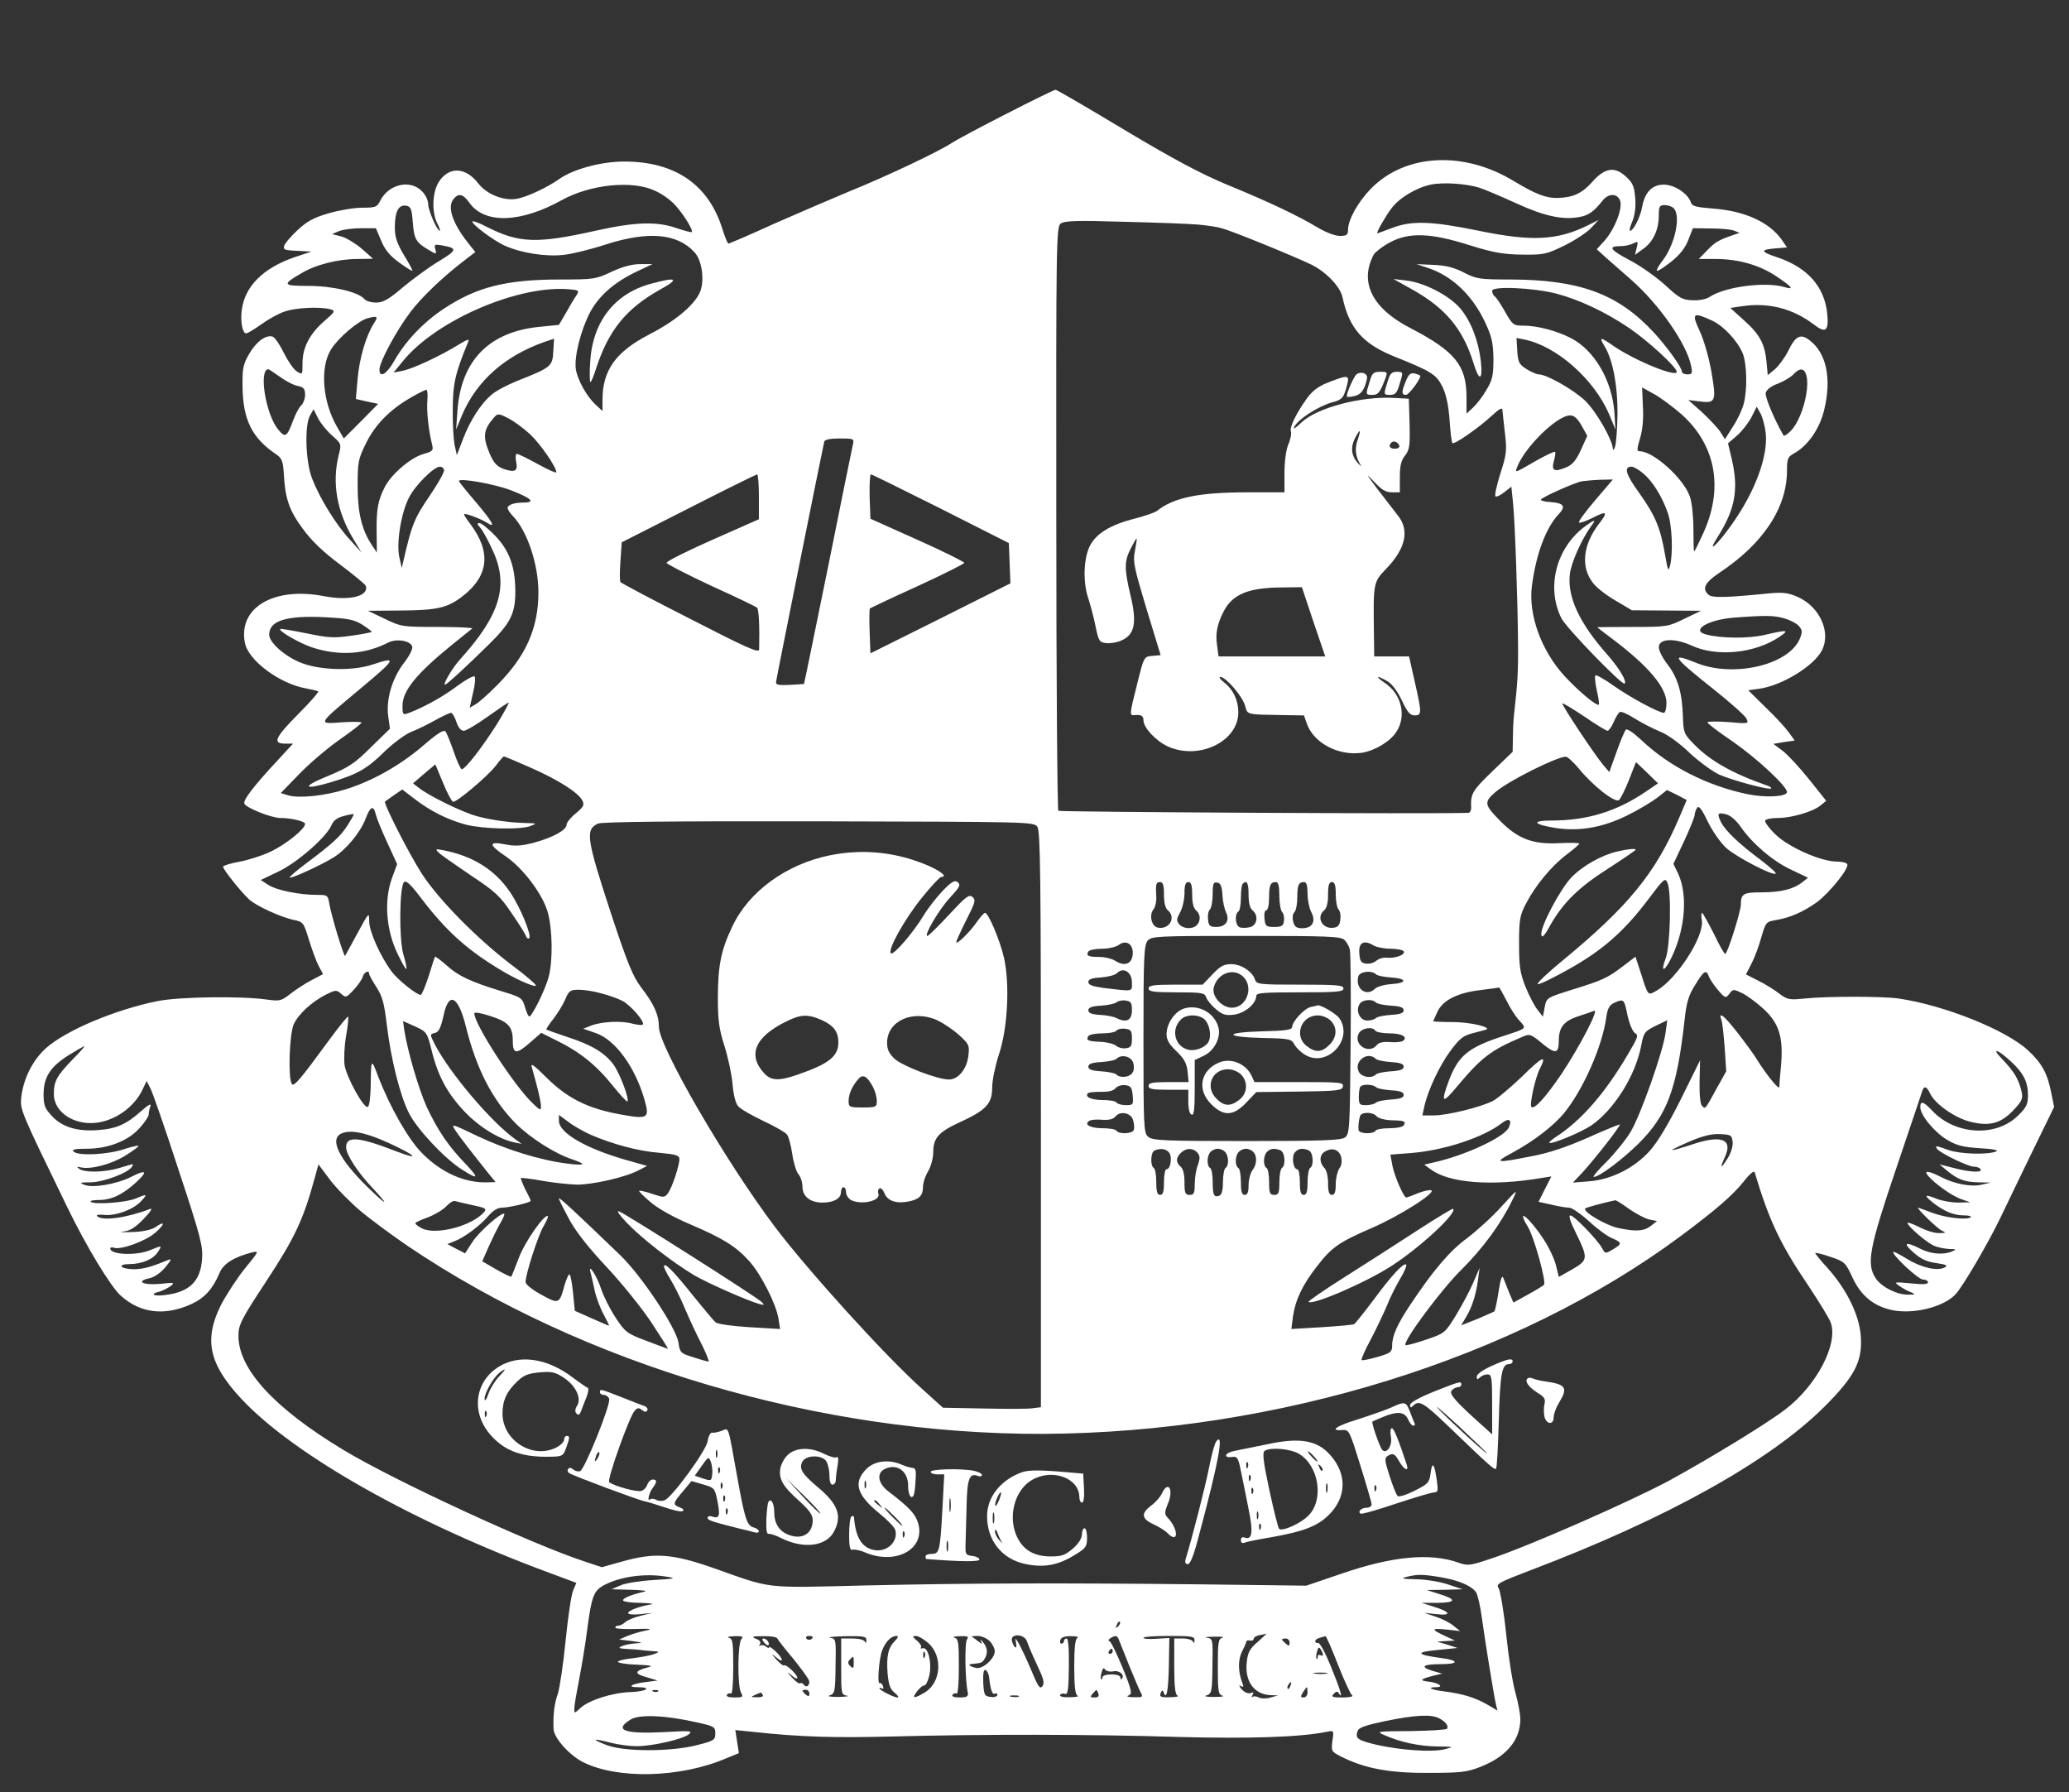 <?xml version="1.0" standalone="no"?>
<!DOCTYPE svg PUBLIC "-//W3C//DTD SVG 20010904//EN"
 "http://www.w3.org/TR/2001/REC-SVG-20010904/DTD/svg10.dtd">
<svg version="1.0" xmlns="http://www.w3.org/2000/svg"
 width="807pt" height="699pt" viewBox="0 0 807 699"
 preserveAspectRatio="xMidYMid meet">

<rect x="0" y="0" width="807" height="699" fill="#333333" stroke="none"/>

<g transform="translate(0,699) scale(0.1,-0.1)"
fill="#fff" stroke="none">
<path d="M3925 6546 c-102 -52 -197 -103 -212 -113 -47 -32 -258 -132 -397
-188 -72 -30 -207 -88 -300 -129 -92 -42 -171 -76 -175 -76 -3 0 -14 27 -24
59 -54 172 -185 261 -382 261 -89 0 -197 -29 -252 -67 -46 -33 -127 -71 -166
-78 -51 -10 -118 17 -151 59 -50 66 -117 68 -156 4 -24 -40 -26 -116 -5 -158
9 -17 13 -30 10 -30 -10 0 -45 80 -45 105 0 14 -11 37 -25 50 -45 46 -128 27
-161 -36 -13 -27 -19 -29 -72 -29 -31 0 -90 -10 -131 -22 -58 -17 -84 -31
-122 -67 -27 -25 -50 -53 -51 -61 -3 -15 1 -16 67 -19 l40 -2 -66 -22 c-122
-42 -194 -113 -206 -206 -6 -45 3 -91 17 -91 6 0 32 16 59 35 26 19 67 42 91
50 43 15 136 20 178 9 21 -6 20 -9 -23 -46 -58 -51 -85 -104 -85 -164 0 -46 0
-46 -23 -32 -12 8 -34 40 -50 72 -15 31 -34 59 -43 63 -25 9 -64 -18 -92 -67
-23 -39 -27 -56 -26 -125 1 -132 37 -204 133 -268 20 -14 25 -26 28 -74 5 -97
21 -144 74 -215 33 -46 80 -91 146 -140 53 -40 98 -77 100 -83 12 -40 -63 -59
-163 -40 -195 38 -335 -44 -309 -181 12 -69 136 -161 240 -179 22 -4 43 -9 46
-11 4 -2 -31 -42 -77 -88 -92 -93 -102 -116 -52 -116 l31 0 -59 -64 c-96 -103
-136 -156 -131 -170 6 -16 106 -56 140 -56 43 0 97 -13 97 -23 0 -20 -76 -81
-136 -109 -34 -16 -89 -33 -122 -39 -34 -6 -62 -15 -62 -19 0 -11 70 -98 101
-127 28 -26 126 -71 177 -81 34 -7 37 -11 57 -77 12 -39 29 -85 38 -102 l17
-32 -42 -22 c-24 -12 -61 -36 -83 -53 -38 -30 -43 -31 -95 -24 -99 14 -339 11
-425 -6 -164 -33 -358 -114 -436 -184 -51 -46 -87 -117 -96 -190 -5 -50 -5
-50 178 -427 75 -155 169 -310 209 -347 77 -70 172 -81 276 -34 52 24 83 58
110 121 15 37 57 63 128 81 27 6 26 4 -28 -62 -31 -38 -73 -103 -94 -143 -68
-136 -47 -231 80 -367 206 -220 677 -485 1204 -679 l102 -38 -13 -31 c-7 -17
-20 -105 -29 -196 -9 -91 -23 -183 -30 -205 -14 -39 -19 -82 -17 -137 1 -35
61 -102 113 -129 135 -69 382 -63 561 14 l49 20 -7 45 -7 45 69 -7 c181 -20
319 -24 548 -18 342 9 762 9 1115 -2 274 -7 470 -1 574 20 29 6 29 6 23 -35
-5 -40 -4 -42 33 -61 91 -46 187 -65 340 -64 128 0 152 3 203 23 103 40 157
105 157 187 0 20 -9 66 -19 102 -11 37 -27 139 -36 227 -9 88 -23 169 -29 180
-12 18 -5 22 123 71 530 201 933 425 1147 638 118 118 149 177 142 275 -6 82
-53 179 -128 264 -28 30 -50 58 -50 60 0 3 26 -3 58 -14 57 -19 60 -22 87 -80
33 -72 82 -112 154 -128 84 -18 203 12 249 62 30 33 128 201 174 297 22 47 79
163 125 259 l85 174 -11 54 c-15 77 -36 116 -91 167 -85 79 -326 176 -505 202
-63 9 -279 9 -365 0 -60 -6 -68 -5 -100 19 -19 15 -56 38 -83 51 l-47 24 22
43 c12 23 29 69 38 102 17 58 18 60 57 67 55 9 105 31 159 69 50 37 128 134
119 149 -3 6 -22 10 -41 10 -61 0 -188 56 -239 106 -25 24 -43 49 -40 54 3 6
25 10 49 10 53 0 137 24 167 49 l22 18 -67 84 c-37 46 -83 96 -103 111 l-36
27 41 7 42 6 -23 32 c-12 17 -52 61 -90 97 l-68 67 43 6 c90 13 213 89 244
149 37 71 -8 171 -94 209 -36 16 -57 19 -111 14 -170 -17 -222 -18 -236 -6
-28 23 -16 48 41 86 172 114 264 254 264 399 0 45 3 53 26 66 54 29 101 95
119 170 30 123 9 223 -58 273 -35 26 -54 16 -83 -44 -12 -24 -35 -55 -50 -69
l-29 -24 -5 54 c-7 70 -27 106 -90 162 l-51 46 47 7 c103 15 197 -9 281 -73
44 -34 57 -23 50 44 -11 106 -77 180 -196 220 -67 22 -67 30 2 35 l37 3 -21
31 c-50 69 -145 112 -271 121 -63 5 -79 9 -83 24 -11 34 -64 69 -105 69 -46 0
-74 -29 -85 -87 -7 -40 -34 -93 -47 -93 -4 0 0 17 9 37 10 25 14 56 11 92 -4
46 -10 59 -38 84 -43 39 -82 32 -130 -23 -39 -44 -74 -60 -134 -62 -47 -1 -86
15 -170 65 -196 120 -424 108 -558 -28 -51 -52 -90 -122 -90 -161 0 -20 -5
-24 -32 -24 -19 0 -55 14 -87 33 -75 45 -183 97 -351 166 -104 43 -214 102
-403 215 -143 86 -263 156 -268 156 -4 0 -91 -42 -192 -94z m1845 -288 c19 -6
83 -33 142 -60 111 -51 184 -67 250 -54 34 6 55 21 90 65 23 28 56 27 67 -1
11 -30 -20 -110 -60 -156 l-31 -34 35 -32 c19 -17 63 -55 97 -85 111 -97 219
-252 236 -338 6 -29 4 -33 -15 -33 -11 0 -21 5 -21 11 0 16 -59 98 -110 153
-139 150 -289 205 -557 206 -123 0 -134 2 -183 27 -39 20 -70 28 -119 30 l-66
3 42 -14 c96 -31 176 -107 226 -214 26 -56 31 -79 32 -142 0 -64 -4 -82 -27
-120 -14 -25 -38 -56 -52 -69 l-26 -24 0 64 c0 124 -45 179 -218 269 -150 77
-201 179 -144 287 6 10 34 32 62 47 75 41 160 38 311 -10 93 -29 131 -36 205
-37 86 -1 95 1 165 35 41 20 88 51 104 68 l30 32 -40 -20 c-121 -60 -220 -65
-432 -21 -181 37 -258 39 -333 10 -30 -11 -56 -21 -58 -21 -6 0 32 67 55 97
30 41 97 81 154 93 49 10 136 4 189 -12z m-3215 -12 c28 -12 65 -39 82 -60 32
-36 68 -95 61 -101 -2 -2 -28 5 -58 15 -77 27 -160 25 -313 -9 -233 -52 -301
-50 -428 14 -28 15 -53 24 -56 22 -8 -8 82 -76 128 -96 63 -28 160 -43 227
-35 31 3 105 21 163 40 167 54 281 44 348 -30 31 -33 41 -119 18 -162 -26 -50
-98 -109 -196 -159 -129 -67 -181 -139 -181 -254 l0 -44 -26 24 c-36 33 -71
97 -78 139 -7 49 19 152 56 223 36 66 97 119 188 161 l55 26 -48 0 c-32 0 -69
-10 -112 -30 -61 -29 -70 -30 -199 -30 -212 0 -326 -29 -455 -114 -80 -53
-150 -127 -193 -203 -30 -53 -58 -69 -58 -34 0 29 65 150 120 223 46 61 129
140 220 209 l34 26 -31 39 c-59 76 -79 137 -54 168 20 24 37 20 62 -15 59 -83
199 -79 361 11 111 61 275 78 363 36z m-945 -122 c5 -67 13 -80 61 -108 32
-19 32 -19 27 2 -5 19 -3 20 26 15 61 -11 60 -18 -11 -61 -37 -22 -100 -68
-140 -101 -57 -49 -79 -61 -106 -61 -19 0 -40 6 -46 14 -23 27 -123 51 -218
51 -101 0 -104 5 -28 49 56 34 144 56 220 56 l60 1 -44 39 c-25 21 -61 43 -80
48 l-36 9 28 12 c16 6 54 11 86 11 l57 0 21 -49 c14 -35 34 -59 69 -84 27 -20
50 -34 52 -33 2 2 -13 30 -33 62 -27 46 -35 70 -35 107 0 61 14 89 43 85 19
-3 23 -11 27 -64z m4918 54 c29 -29 6 -140 -43 -204 -15 -19 -25 -37 -22 -40
2 -3 27 13 55 35 35 28 55 54 67 85 l18 46 71 -1 c39 0 80 -4 91 -9 l20 -8
-20 -7 c-62 -21 -75 -29 -106 -61 l-33 -34 65 0 c88 0 170 -23 235 -66 66 -44
75 -56 32 -43 -74 21 -228 1 -288 -38 -14 -10 -42 -15 -68 -14 -39 1 -52 8
-107 59 -34 31 -96 75 -138 97 -78 41 -87 55 -36 55 17 0 39 5 50 11 18 9 19
8 13 -17 l-7 -28 33 24 c38 27 60 74 60 130 0 35 3 40 23 40 13 0 28 -5 35
-12z m-1853 -64 c33 -3 74 -9 90 -14 42 -11 291 -113 352 -143 57 -29 110 -85
119 -125 26 -122 79 -183 204 -233 145 -58 163 -70 187 -119 14 -30 23 -72 27
-129 3 -46 8 -86 11 -89 7 -7 101 58 154 107 29 27 41 33 41 22 1 -9 5 -50 10
-91 8 -68 6 -83 -18 -157 -14 -45 -23 -85 -19 -89 3 -3 19 4 34 16 l28 22 6
-59 c8 -69 19 -389 20 -558 1 -107 -2 -152 -16 -275 -2 -19 -4 -59 -4 -88 l-1
-54 -80 -77 c-76 -73 -84 -86 -82 -138 1 -13 -4 -23 -11 -23 -130 -5 -1594 3
-1599 8 -4 4 -8 518 -8 1142 -1 1079 0 1135 17 1148 15 11 63 13 248 7 127 -3
257 -8 290 -11z m-2428 -278 c-8 -11 -26 -42 -40 -67 l-27 -46 -70 -7 c-201
-18 -313 -131 -326 -331 l-5 -70 24 58 c57 132 165 228 319 283 l39 13 -3 -50
c-3 -58 -8 -62 -142 -115 -37 -15 -81 -38 -97 -52 -43 -35 -86 -103 -113 -174
l-24 -63 -9 40 c-4 22 -8 85 -7 140 0 97 10 141 59 259 7 16 2 15 -36 -8 -69
-43 -180 -95 -219 -102 l-35 -7 36 44 c131 162 460 302 657 280 31 -3 32 -5
19 -25z m3823 9 c88 -23 191 -71 284 -134 75 -51 186 -153 186 -171 0 -23
-162 43 -247 101 -53 37 -57 36 -33 -4 31 -52 50 -153 49 -262 -1 -55 -5 -111
-9 -125 -4 -14 -8 -18 -9 -10 -3 37 -64 144 -108 187 -45 43 -150 103 -182
103 -7 0 -28 9 -46 20 -29 18 -34 26 -37 71 l-3 51 30 -6 c126 -25 273 -155
332 -293 l24 -58 -4 65 c-9 126 -78 245 -171 292 -54 28 -131 48 -183 48 -40
0 -43 2 -73 55 -17 30 -35 57 -41 60 -5 4 -9 13 -9 21 0 19 160 12 250 -11z
m-4612 -117 c-30 -46 -56 -135 -63 -214 l-7 -80 44 -10 43 -9 -67 -68 -67 -67
-25 43 c-58 98 -69 233 -25 304 28 45 106 112 143 122 39 10 42 7 24 -21z
m5217 13 c46 -20 101 -79 122 -128 17 -41 19 -144 4 -199 -6 -22 -24 -61 -42
-88 l-31 -49 -18 29 c-11 16 -43 50 -72 77 l-53 47 40 -5 c67 -9 70 -2 51 111
-10 58 -29 125 -46 162 -33 71 -27 76 45 43z m-5584 -220 c22 -16 53 -33 70
-36 24 -5 29 -12 29 -35 0 -15 -7 -33 -14 -40 -8 -6 -23 -33 -32 -58 -25 -67
-31 -71 -59 -37 -49 59 -77 235 -38 235 2 0 21 -13 44 -29z m5955 4 c14 -58
-22 -181 -65 -219 -11 -11 -22 -17 -24 -15 -35 60 -74 152 -70 167 3 12 22 27
48 36 23 9 51 26 60 36 25 27 43 25 51 -5z m-486 -152 c135 -122 164 -292 80
-470 -16 -35 -30 -63 -32 -63 -2 0 -3 39 -3 88 0 48 -6 105 -14 126 -24 70
-142 176 -195 176 -12 0 -12 7 1 51 10 32 14 78 11 124 l-3 74 47 -26 c27 -15
75 -51 108 -80z m-4893 57 c-4 -41 5 -121 18 -172 6 -25 4 -28 -35 -39 -50
-15 -124 -79 -149 -128 -27 -53 -33 -86 -32 -176 l1 -80 -20 30 c-39 59 -55
125 -55 230 0 93 2 105 33 167 36 73 93 131 177 179 28 16 54 29 58 29 4 0 6
-18 4 -40z m5220 -128 c10 -90 -41 -229 -132 -357 -58 -82 -100 -119 -56 -50
69 109 83 186 56 303 l-15 63 36 31 c19 17 44 49 56 72 l20 40 15 -27 c8 -15
17 -49 20 -75z m-5591 -11 c36 -32 36 -33 25 -76 -27 -109 -7 -222 59 -330
l30 -50 -45 50 c-54 58 -117 160 -147 237 -26 64 -31 208 -9 247 l14 25 18
-36 c10 -19 34 -49 55 -67z m771 6 c39 -36 103 -128 103 -149 0 -4 -33 10 -72
32 -40 22 -77 40 -82 40 -5 0 -6 -13 -3 -30 8 -37 -4 -44 -48 -29 -27 10 -39
23 -55 60 -28 66 -25 93 17 141 14 16 18 16 55 -3 22 -11 60 -39 85 -62z
m4102 33 l22 -40 -25 -55 c-19 -41 -33 -58 -58 -68 -46 -19 -58 -13 -47 26 5
17 7 33 4 35 -2 2 -35 -13 -72 -34 -87 -50 -84 -49 -76 -27 28 77 156 203 207
203 16 0 29 -12 45 -40z m-2842 -72 c-3 -13 -47 -228 -97 -478 -51 -250 -93
-456 -94 -457 0 -1 -26 -2 -56 -4 -43 -2 -55 0 -53 12 3 22 184 923 188 937 3
8 24 12 61 12 53 0 56 -1 51 -22z m-1595 -100 c3 -7 -23 -53 -57 -103 -59 -86
-69 -112 -101 -250 l-7 -30 -9 40 c-13 55 6 174 37 234 24 48 97 121 121 121
7 0 14 -5 16 -12z m4677 -14 c36 -30 74 -90 96 -154 17 -48 21 -156 9 -206 -7
-25 -9 -19 -20 45 -18 103 -37 149 -100 238 -53 73 -62 103 -30 103 8 0 28
-12 45 -26z m-3449 -91 l0 -88 -181 -80 c-99 -44 -180 -84 -179 -90 1 -5 79
-45 173 -89 95 -43 176 -82 180 -86 7 -6 10 -75 8 -163 -1 -15 -50 7 -268 119
-148 75 -270 140 -273 144 -3 5 -3 41 0 82 l5 73 260 132 c143 73 263 132 268
133 4 0 7 -39 7 -87z m710 -47 l265 -134 3 -78 3 -79 -273 -137 -273 -136 -3
85 c-2 47 -1 87 1 90 3 2 86 42 186 87 100 46 182 87 182 91 0 4 -82 45 -183
90 l-183 82 -3 86 c-1 48 1 87 5 87 4 0 127 -61 273 -134z m-1677 72 c80 -31
98 -48 48 -48 -36 0 -61 -9 -61 -21 0 -6 9 -20 21 -32 56 -59 99 -188 99 -297
0 -139 -48 -248 -159 -360 -36 -37 -76 -72 -88 -78 l-21 -12 13 58 c8 31 10
60 6 64 -3 4 -33 -12 -66 -36 -55 -42 -129 -83 -189 -106 -25 -9 -26 -8 -26
28 0 58 54 124 190 235 41 33 78 63 82 66 4 3 -57 6 -135 6 -139 0 -143 1
-207 32 l-65 31 125 1 c145 1 184 10 242 54 105 80 115 174 32 284 -13 17 -24
34 -24 37 0 7 61 -15 88 -32 39 -25 24 2 -43 81 -36 42 -65 78 -65 81 0 13
137 -11 203 -36z m4228 -40 c-39 -46 -67 -84 -62 -86 5 -2 28 6 50 17 60 31
65 26 26 -24 -61 -81 -70 -166 -22 -228 13 -18 53 -49 88 -69 l64 -38 135 -1
135 -1 -65 -31 c-63 -31 -68 -32 -203 -32 -75 0 -137 -1 -137 -1 0 -1 26 -21
58 -45 141 -106 212 -190 212 -251 0 -21 -5 -38 -10 -38 -20 0 -135 62 -198
107 -35 25 -66 42 -69 39 -4 -3 -1 -29 5 -58 7 -28 10 -53 8 -56 -8 -7 -80 53
-135 113 -90 99 -140 238 -126 349 16 124 54 226 103 279 31 32 23 45 -31 49
-20 1 -37 5 -37 9 0 8 129 66 160 72 14 2 47 5 73 6 l48 1 -70 -82z m-4808
-484 c20 -13 37 -26 37 -28 0 -2 -35 -9 -78 -15 -68 -10 -90 -9 -176 9 -55 11
-101 19 -103 17 -7 -8 73 -54 122 -71 105 -35 208 -29 299 18 33 17 90 7 94
-17 2 -9 -13 -38 -33 -63 -46 -61 -69 -140 -61 -206 l7 -50 -74 -72 c-63 -63
-86 -78 -167 -112 -106 -43 -98 -57 13 -24 102 31 139 52 207 119 33 32 79 66
102 76 24 9 67 30 95 46 29 16 57 29 62 29 5 0 15 -16 21 -35 7 -22 18 -35 29
-35 9 0 51 25 93 55 42 30 79 55 82 55 3 0 -18 -39 -47 -86 -56 -88 -122 -174
-136 -174 -4 0 -18 30 -31 68 -13 37 -27 72 -32 79 -7 9 -32 -7 -91 -58 -91
-77 -197 -136 -301 -168 -81 -25 -179 -35 -221 -23 l-30 9 72 74 c39 41 110
101 157 134 47 33 86 63 86 67 0 3 -35 4 -77 1 -95 -7 -96 -10 64 124 149 124
155 134 58 102 -81 -28 -217 -23 -290 10 -61 27 -115 77 -115 106 0 54 66 75
215 68 94 -5 115 -9 148 -29z m5548 24 c21 -6 46 -19 55 -29 14 -16 15 -23 4
-50 -43 -103 -260 -153 -404 -94 -104 42 -92 24 64 -100 66 -52 124 -104 131
-116 11 -22 11 -22 -70 -15 -44 3 -81 3 -81 -1 0 -5 45 -39 100 -76 93 -65
210 -173 210 -196 0 -18 -83 -23 -155 -8 -157 33 -304 108 -411 209 -32 30
-58 48 -63 42 -4 -5 -21 -44 -36 -87 l-28 -78 -24 28 c-35 42 -164 236 -159
240 2 2 40 -21 85 -51 45 -31 86 -56 91 -56 5 0 16 15 24 34 8 18 18 36 24 39
5 4 31 -8 58 -25 27 -17 72 -40 99 -51 30 -12 77 -46 116 -84 37 -34 89 -72
115 -84 56 -24 195 -61 202 -54 3 2 -4 8 -14 11 -138 48 -224 97 -288 163 -38
39 -40 44 -42 108 -3 93 -20 150 -60 202 -19 24 -34 54 -34 67 0 34 61 37 129
6 98 -45 246 -30 341 34 41 28 34 29 -57 8 -65 -15 -170 -14 -230 2 -59 16 9
57 107 65 128 10 161 9 201 -3z m-4893 -581 c109 -48 186 -97 203 -128 9 -18
6 -25 -25 -51 -20 -16 -36 -36 -36 -44 0 -21 -53 -50 -126 -70 -50 -13 -74
-15 -114 -7 -66 13 -65 -1 3 -47 67 -46 142 -145 163 -216 19 -66 21 -191 4
-254 -11 -40 -44 -113 -69 -149 -7 -11 -12 -4 -22 27 -12 41 -13 42 -95 67
-120 37 -167 59 -213 101 -23 20 -43 35 -44 33 -2 -2 -13 -37 -25 -76 -13 -40
-27 -73 -31 -73 -16 0 -90 59 -114 92 -43 58 -87 155 -87 195 0 37 -1 36 -46
-47 -25 -47 -47 -86 -48 -88 -5 -4 -54 159 -61 201 -6 36 -7 37 -48 37 -69 0
-157 18 -189 38 l-31 20 67 32 c73 34 187 133 208 180 9 21 23 31 50 38 21 6
38 8 38 6 0 -3 -11 -21 -24 -42 -26 -42 -60 -73 -159 -147 -36 -27 -67 -53
-67 -57 0 -8 121 47 171 78 49 30 105 98 125 151 19 50 31 54 40 16 4 -16 24
-65 45 -110 l38 -83 -21 -57 c-30 -86 -22 -196 20 -287 18 -38 34 -67 37 -65
2 3 -3 29 -12 58 -17 61 -15 263 3 281 8 8 27 -10 66 -62 101 -133 187 -209
328 -291 59 -34 120 -59 120 -50 0 5 -41 40 -92 78 -137 104 -286 255 -353
358 -50 78 -151 276 -143 281 2 2 17 12 35 25 l32 22 47 -36 c62 -48 130 -82
201 -101 66 -17 216 -21 253 -5 24 9 24 10 -10 11 -69 1 -146 12 -200 27 -56
15 -187 79 -227 111 l-22 17 43 37 44 37 30 -72 c16 -39 34 -73 39 -74 12 -4
135 99 167 141 15 20 29 36 31 36 3 0 49 -19 103 -43z m4089 -3 c55 -68 143
-137 158 -124 6 5 24 41 39 79 l27 69 43 -41 43 -42 -50 -34 c-113 -76 -227
-111 -366 -111 -80 0 -71 -15 16 -29 92 -14 182 1 278 48 45 22 98 54 119 70
l38 30 39 -19 38 -20 -29 -68 c-92 -216 -198 -346 -454 -557 -60 -49 -104 -91
-98 -93 7 -2 62 25 124 60 130 73 214 147 308 272 60 80 65 84 74 63 16 -37
11 -246 -7 -294 -23 -61 -3 -53 26 10 51 110 60 240 22 321 l-18 37 42 89 c22
48 41 94 41 102 0 7 4 19 9 27 7 11 18 -3 42 -53 18 -37 50 -83 72 -103 39
-35 183 -110 193 -100 3 3 -23 26 -58 53 -85 63 -137 113 -155 147 -17 35 -14
40 21 31 15 -4 39 -24 55 -48 46 -66 126 -135 198 -168 l65 -31 -23 -18 c-34
-27 -84 -39 -160 -39 -69 0 -79 -6 -79 -48 0 -26 -52 -192 -61 -192 -4 0 -24
36 -45 80 -22 43 -42 79 -45 80 -3 0 -4 -14 -1 -30 9 -63 -97 -227 -176 -273
-35 -20 -33 -23 -61 65 l-22 67 -46 -35 c-62 -48 -83 -57 -199 -93 -102 -32
-102 -32 -109 -69 l-7 -37 -21 27 c-12 15 -33 55 -47 90 -21 53 -25 79 -25
168 0 94 3 110 27 156 38 73 101 148 158 191 28 21 50 40 50 43 0 3 -33 4 -74
2 -108 -6 -165 16 -236 88 -61 62 -63 72 -16 112 49 42 236 136 273 137 6 1
29 -20 50 -45z m-2111 -228 c12 -17 14 -189 14 -1142 l0 -1122 -32 -4 c-17 -3
-103 -3 -191 -1 l-159 3 -81 73 c-145 130 -444 460 -575 633 -192 255 -452
703 -452 779 0 46 -18 88 -69 154 -33 44 -53 93 -115 280 -99 302 -104 335
-54 359 16 7 278 10 861 9 818 -2 839 -2 853 -21z m494 -265 c0 -31 5 -53 15
-61 33 -27 7 -75 -37 -68 -26 3 -38 49 -18 73 6 8 11 29 10 47 -3 51 -1 58 15
58 11 0 15 -12 15 -49z m110 0 c0 -31 5 -53 15 -61 18 -15 19 -42 3 -58 -17
-17 -53 -15 -69 4 -11 14 -10 21 4 46 9 16 17 50 17 74 0 32 4 44 15 44 11 0
15 -12 15 -49z m118 -1 c1 -25 8 -55 14 -68 16 -32 -1 -57 -38 -57 -24 0 -30
4 -32 29 -2 16 1 33 7 39 6 6 11 33 11 60 0 41 3 48 18 45 13 -2 18 -15 20
-48z m102 1 c0 -31 5 -53 15 -61 25 -20 19 -59 -10 -66 -14 -3 -32 -4 -40 0
-17 6 -20 51 -5 61 6 3 10 28 10 54 0 26 3 51 7 54 16 17 23 4 23 -42z m120
-4 c0 -29 5 -58 11 -64 6 -6 9 -21 7 -34 -2 -20 -9 -24 -38 -24 -32 0 -35 3
-38 33 -2 18 1 32 7 32 6 0 11 21 11 48 0 51 5 62 27 62 9 0 13 -15 13 -53z
m110 9 c0 -24 6 -56 14 -72 20 -37 5 -64 -34 -64 -23 0 -31 5 -36 26 -4 14 -2
30 5 37 6 6 11 32 11 57 0 49 5 60 27 60 9 0 13 -14 13 -44z m110 -4 c0 -26 5
-53 11 -59 6 -6 9 -23 7 -39 -2 -21 -9 -30 -26 -32 -44 -7 -70 41 -37 68 10 8
15 30 15 61 0 37 4 49 15 49 11 0 15 -12 15 -48z m34 -178 c9 -8 18 -25 21
-37 3 -12 5 -179 3 -370 -3 -332 -4 -349 -22 -363 -16 -11 -85 -14 -385 -14
-325 0 -366 2 -383 17 -17 15 -18 40 -18 381 0 326 2 367 17 384 15 17 40 18
384 18 321 0 370 -2 383 -16z m-826 -57 c-4 -38 -33 -47 -70 -23 -13 8 -40 14
-61 14 -42 0 -52 5 -42 21 3 6 27 11 53 11 26 0 55 7 66 15 29 22 58 2 54 -38z
m1006 23 c25 0 48 -5 51 -10 8 -13 -32 -28 -65 -25 -14 2 -33 -4 -42 -12 -9
-8 -27 -13 -40 -11 -19 2 -24 10 -26 40 -4 42 18 54 55 31 12 -7 42 -13 67
-13z m-1009 -131 c0 -38 8 -36 -110 -22 -43 6 -60 12 -60 23 0 11 13 16 49 18
27 2 55 9 63 17 24 25 58 4 58 -36z m-2975 33 c0 -5 13 -28 29 -53 23 -36 30
-63 40 -148 16 -132 51 -272 86 -342 32 -63 138 -176 205 -219 67 -43 71 -37
14 23 -64 66 -107 129 -150 221 -31 69 -74 216 -87 298 l-5 36 47 -21 c45 -21
47 -23 64 -91 24 -100 61 -169 127 -239 57 -61 135 -109 195 -122 l30 -6 -25
18 c-93 66 -256 258 -314 370 -20 40 -20 40 2 45 14 4 22 22 32 67 20 97 58
78 88 -46 41 -163 102 -281 193 -374 56 -56 153 -118 220 -140 59 -20 52 -26
-18 -17 -105 13 -238 54 -352 108 -100 48 -103 49 -85 22 16 -25 69 -93 130
-169 l27 -33 -29 -1 c-89 -4 -182 37 -257 113 -54 54 -125 178 -172 300 -27
72 -28 71 -29 -36 -1 -46 -5 -81 -12 -83 -16 -5 -82 115 -90 163 -3 23 -1 75
6 114 7 39 10 73 8 75 -2 3 -35 -38 -74 -91 -115 -157 -138 -184 -146 -171
-15 24 -9 197 8 233 19 40 69 86 125 115 39 19 42 19 60 3 18 -16 20 -15 48
15 17 18 33 41 36 52 6 19 25 27 25 11z m3926 -1 c5 -6 32 -11 59 -13 64 -4
65 -22 1 -26 -27 -2 -55 -10 -63 -18 -33 -33 -78 0 -65 48 5 19 51 25 68 9z
m1299 -8 c3 -10 19 -34 35 -53 29 -34 31 -34 45 -16 14 19 16 19 50 3 20 -10
58 -38 85 -63 59 -55 76 -109 67 -217 -4 -40 -7 -78 -7 -86 0 -14 -49 46 -86
105 -11 19 -45 65 -75 104 -52 67 -78 89 -65 53 4 -9 9 -58 13 -109 l6 -92
-38 -68 c-46 -84 -43 -80 -57 -66 -6 6 -10 43 -9 94 l2 83 -74 -150 c-49 -98
-91 -168 -121 -202 -61 -68 -150 -113 -237 -120 l-64 -5 36 38 c48 52 152 185
147 189 -1 1 -58 -22 -125 -52 -84 -37 -152 -60 -223 -73 -136 -27 -145 -25
-72 14 85 46 163 106 205 158 73 91 146 256 162 369 5 36 12 49 31 58 38 17
39 15 52 -49 8 -35 20 -63 29 -69 15 -8 11 -18 -27 -82 -89 -152 -183 -260
-283 -324 -15 -10 -26 -20 -24 -22 8 -7 122 40 164 68 88 61 171 192 194 309
10 54 14 58 56 79 l46 22 -7 -51 c-10 -73 -97 -320 -137 -386 -19 -31 -61 -83
-93 -115 -33 -32 -55 -59 -50 -59 22 0 111 67 176 131 111 111 148 211 178
476 8 75 16 101 42 142 33 55 43 61 53 34z m-789 -95 c14 -29 37 -65 51 -79
28 -31 30 -29 -62 -59 -139 -45 -177 -77 -214 -175 -32 -86 -25 -91 29 -26 98
117 134 145 257 197 30 13 33 12 79 -26 51 -42 64 -40 64 12 0 51 20 76 74 94
28 9 57 19 64 22 20 7 -57 -140 -126 -244 -63 -93 -107 -142 -119 -131 -8 9
15 114 33 149 29 56 11 49 -68 -29 -46 -44 -98 -88 -116 -97 -47 -24 -177 -56
-229 -56 l-45 0 7 33 c14 64 59 160 101 217 36 49 51 61 86 70 24 6 48 13 53
14 28 9 -60 30 -127 30 -43 0 -78 2 -78 3 0 1 8 18 17 38 21 45 80 74 170 84
38 5 69 9 70 10 2 0 14 -23 29 -51z m-3531 28 c28 -7 64 -20 82 -29 33 -17 90
-83 80 -93 -3 -3 -21 -1 -41 4 -42 12 -120 8 -161 -8 l-30 -12 49 -17 c75 -26
152 -130 189 -257 22 -76 16 -80 -94 -60 -127 23 -206 63 -287 143 -48 48 -63
59 -58 42 25 -88 36 -136 36 -153 0 -18 -3 -17 -31 10 -71 66 -229 309 -229
352 0 6 28 1 64 -11 68 -22 86 -41 86 -95 0 -53 13 -55 64 -11 l47 41 62 -31
c88 -43 154 -96 216 -174 30 -37 56 -65 58 -63 9 9 -30 111 -54 144 -34 46
-85 77 -178 107 -44 15 -82 28 -84 30 -1 2 11 21 28 42 16 21 37 55 46 76 14
33 19 37 53 37 20 0 60 -6 87 -14z m2070 -66 c0 -39 -21 -50 -59 -31 -11 6
-41 12 -66 13 -32 2 -45 7 -45 18 0 11 14 16 50 18 28 2 54 8 60 13 5 5 21 9
35 7 21 -3 25 -8 25 -38z m951 31 c5 -6 32 -11 59 -13 36 -2 50 -7 50 -18 0
-11 -14 -16 -50 -18 -27 -2 -54 -7 -59 -13 -6 -5 -20 -9 -33 -9 -28 0 -46 36
-31 63 9 18 48 23 64 8z m-951 -141 c0 -29 -4 -36 -23 -38 -13 -2 -30 2 -39
10 -9 7 -36 14 -61 15 -49 2 -57 6 -47 22 3 6 28 11 55 11 27 0 52 5 55 11 4
5 19 9 33 7 24 -3 27 -8 27 -38z m950 30 c3 -5 28 -10 55 -10 48 0 74 -15 51
-30 -7 -4 -30 -6 -51 -4 -24 2 -43 -2 -50 -12 -32 -38 -93 3 -70 46 11 21 54
28 65 10z m-5082 -112 c-62 -64 -73 -85 -73 -135 0 -63 64 -113 144 -113 78 0
161 52 198 123 l20 41 14 -27 c8 -14 58 -158 110 -318 87 -263 96 -298 92
-350 -6 -85 -48 -127 -140 -139 -49 -7 -67 3 -25 13 12 4 31 13 42 21 18 14
15 15 -41 9 -66 -6 -97 10 -41 22 19 4 44 21 62 43 24 29 26 34 10 28 -65 -27
-94 -35 -132 -36 -23 0 -45 5 -48 10 -4 6 8 10 28 10 49 0 93 18 112 46 18 28
18 28 -28 9 -54 -23 -157 -19 -157 6 0 4 7 6 14 3 26 -10 125 26 161 58 40 35
40 49 1 22 -17 -11 -51 -18 -94 -19 -37 -1 -51 -1 -31 2 27 3 47 16 80 50 27
28 36 43 24 38 -92 -35 -186 -48 -206 -28 -5 5 6 7 27 5 44 -5 113 20 144 53
27 29 25 30 -23 10 -37 -15 -161 -24 -173 -12 -4 4 9 7 30 7 50 0 93 20 146
68 49 45 41 53 -21 21 -55 -27 -147 -43 -179 -30 -22 8 -19 10 25 10 49 1 145
37 159 60 9 14 11 14 -48 -4 -57 -17 -134 -19 -156 -4 -12 9 -11 10 7 6 38 -8
116 12 170 45 29 18 53 35 53 39 0 3 -26 -3 -57 -13 -63 -21 -178 -27 -196 -9
-8 8 5 11 51 11 83 0 161 30 206 80 20 22 36 46 36 54 0 8 3 23 7 33 4 11 -9
4 -35 -19 -58 -52 -97 -70 -167 -75 -82 -7 -142 11 -182 54 -28 30 -33 42 -33
85 0 67 26 108 98 153 31 19 59 35 61 35 3 0 -18 -24 -46 -52z m7565 -12 c45
-42 62 -77 62 -127 0 -35 -6 -48 -38 -79 -86 -86 -247 -77 -336 19 -34 36 -46
39 -46 13 0 -31 56 -99 106 -128 37 -22 63 -28 128 -32 53 -3 74 -8 61 -13
-34 -13 -140 -10 -185 6 -50 18 -53 18 -45 5 10 -16 122 -70 144 -70 11 0 23
-4 26 -10 9 -14 -41 -12 -105 5 l-55 14 30 -25 c41 -34 68 -44 123 -45 l47 -1
-35 -8 c-41 -10 -105 2 -160 30 -48 25 -68 26 -50 5 26 -31 92 -78 128 -91
l37 -13 -48 -1 c-26 0 -64 7 -84 15 -48 20 -51 14 -9 -19 43 -32 78 -46 118
-46 17 0 28 -3 25 -7 -13 -12 -97 -3 -150 17 -28 11 -54 20 -55 20 -10 0 76
-83 93 -90 17 -7 15 -9 -11 -9 -17 -1 -52 10 -77 23 -26 13 -47 20 -47 17 0
-13 75 -77 103 -89 15 -7 42 -12 60 -13 27 0 29 -2 12 -9 -34 -15 -84 -11
-125 10 -59 30 -70 23 -26 -15 29 -26 52 -36 89 -41 39 -6 46 -9 32 -17 -28
-15 -91 -1 -146 33 -28 17 -53 30 -54 28 -9 -9 97 -108 115 -108 11 0 20 -5
20 -11 0 -8 -20 -9 -67 -4 -64 6 -67 5 -46 -9 12 -9 32 -20 45 -25 21 -9 21
-10 -10 -10 -42 -1 -104 30 -126 64 -37 56 -25 118 79 425 53 157 99 293 102
303 7 24 18 21 31 -7 18 -40 94 -94 154 -110 77 -20 122 -8 171 44 34 36 38
45 32 73 -11 48 -29 78 -75 126 -48 49 -16 39 38 -13z m-3429 2 c5 -13 5 -31
-1 -40 -9 -19 -48 -24 -63 -9 -6 6 -32 11 -60 13 -36 2 -50 7 -50 18 0 11 14
16 50 18 28 2 54 7 60 13 18 18 55 10 64 -13z m947 13 c5 -6 32 -11 59 -13 36
-2 50 -7 50 -18 0 -11 -14 -16 -50 -18 -27 -2 -54 -7 -59 -13 -17 -16 -55 -10
-66 11 -21 40 33 82 66 51z m-948 -143 c3 -36 2 -38 -27 -38 -16 0 -33 5 -36
10 -3 6 -28 10 -55 10 -44 0 -71 13 -56 27 3 3 25 5 50 5 28 -1 49 4 57 14 7
8 24 14 38 12 22 -3 26 -9 29 -40z m948 33 c5 -6 32 -11 59 -13 36 -2 50 -7
50 -18 0 -11 -14 -16 -50 -18 -27 -2 -54 -7 -59 -13 -6 -5 -23 -9 -38 -9 -25
0 -28 3 -28 33 0 19 3 37 7 40 10 10 48 8 59 -2z m-946 -131 c4 -14 5 -31 2
-37 -5 -15 -58 -17 -67 -3 -3 6 -28 10 -55 10 -48 0 -74 15 -51 29 6 4 29 6
50 4 26 -2 43 2 52 13 19 23 62 14 69 -16z m949 17 c6 -8 32 -15 58 -16 51 -1
58 -4 48 -20 -3 -6 -28 -11 -55 -11 -27 0 -52 -4 -55 -10 -9 -14 -65 -12 -66
3 -2 16 1 39 6 55 6 16 50 16 64 -1z m-3066 -72 c85 -37 188 -65 271 -71 62
-6 76 -10 76 -24 0 -26 -29 -113 -45 -134 -13 -17 -16 -17 -61 -2 -26 9 -49
14 -51 12 -2 -2 18 -22 44 -44 29 -25 91 -60 158 -88 126 -54 176 -85 228
-143 45 -50 104 -166 113 -222 l7 -42 -119 7 c-66 4 -125 12 -133 19 -8 7 -46
53 -86 102 -78 98 -115 135 -115 116 0 -6 12 -30 26 -52 14 -23 41 -76 58
-118 18 -42 47 -104 65 -138 17 -35 28 -63 25 -63 -4 0 -31 7 -60 17 -50 15
-52 18 -58 58 -9 57 -145 262 -228 341 -167 161 -238 227 -238 220 0 -5 19
-42 41 -83 27 -49 78 -113 145 -184 56 -60 134 -156 173 -214 38 -58 68 -105
66 -105 -2 0 -40 14 -84 31 -77 29 -82 33 -121 92 -22 34 -47 84 -56 112 -16
50 -53 105 -40 60 3 -11 10 -42 16 -70 6 -27 22 -69 35 -92 13 -24 22 -43 20
-43 -2 0 -32 13 -68 29 l-65 29 -7 71 c-4 39 -10 71 -14 71 -4 0 -12 -19 -19
-42 -20 -74 -22 -75 -91 -37 -35 19 -61 40 -61 49 0 31 48 179 69 216 12 20
20 38 18 41 -12 11 -90 -100 -113 -162 -15 -38 -28 -72 -30 -74 -1 -2 -28 11
-58 28 l-55 32 25 57 c14 31 34 72 45 91 11 18 18 35 16 37 -9 9 -97 -68 -124
-109 l-29 -45 -35 18 -34 18 27 11 c38 14 102 62 133 99 17 20 36 32 51 32 28
0 114 20 114 27 0 2 -9 22 -21 44 -11 23 -19 43 -17 45 2 1 40 -3 83 -11 44
-8 105 -14 136 -15 62 0 190 29 240 56 l33 17 -85 24 c-156 45 -259 105 -259
152 l0 23 35 -26 c19 -15 59 -38 88 -51z m3583 30 c-14 -39 -177 -114 -301
-140 l-30 -7 25 -18 c71 -54 238 -67 433 -34 l38 6 -25 -49 -25 -50 50 -11
c28 -7 59 -12 70 -12 10 0 45 -24 77 -53 31 -29 72 -59 90 -66 39 -17 40 -22
2 -44 -28 -17 -29 -17 -41 5 -18 33 -110 128 -124 128 -8 0 0 -25 21 -67 49
-100 49 -107 -13 -143 l-53 -30 -11 45 c-6 25 -28 72 -49 103 -55 84 -109 127
-61 48 24 -38 74 -218 63 -227 -4 -4 -32 -21 -63 -38 l-56 -31 -16 37 c-8 21
-19 47 -23 58 -5 14 -11 0 -19 -53 -6 -39 -14 -74 -16 -76 -2 -2 -32 -15 -67
-30 l-63 -25 19 32 c23 38 39 86 47 147 l6 45 -25 -58 c-14 -33 -45 -90 -68
-128 -42 -68 -43 -69 -117 -94 -41 -14 -76 -23 -79 -21 -12 13 141 219 219
295 83 83 152 176 198 271 22 45 22 45 -43 -26 -36 -40 -97 -95 -134 -123 -67
-49 -131 -124 -221 -259 -50 -75 -71 -121 -71 -159 0 -25 -5 -30 -57 -45 -32
-9 -60 -15 -62 -12 -3 2 14 41 38 85 23 44 50 102 61 128 10 26 32 71 49 100
18 29 29 56 26 59 -9 9 -55 -39 -125 -134 -38 -51 -73 -94 -78 -98 -5 -3 -62
-8 -127 -12 l-118 -7 6 48 c9 64 37 124 92 194 58 76 86 96 218 153 108 47
251 138 229 146 -7 2 -31 -3 -53 -12 -21 -9 -41 -16 -44 -16 -10 0 -46 83 -54
124 l-8 43 78 6 c131 10 285 61 357 117 27 21 40 14 28 -15z m-4371 -62 c107
-49 128 -70 33 -34 -149 58 -198 62 -198 17 0 -29 45 -98 104 -160 68 -73 56
-70 -20 4 -113 111 -151 189 -101 210 34 15 95 3 182 -37z m5243 4 c2 -16 -6
-42 -18 -62 -28 -45 -34 -45 -13 1 34 71 -12 90 -129 50 -40 -13 -74 -23 -76
-21 -2 1 30 17 70 34 52 22 86 30 118 28 41 -2 45 -4 48 -30z m-2198 -42 c13
-16 6 -65 -10 -65 -6 0 -10 -22 -10 -50 0 -38 -4 -50 -15 -50 -11 0 -15 12
-15 49 0 28 -4 53 -10 56 -14 9 -12 62 3 68 23 10 45 7 57 -8z m111 -1 c10
-12 10 -22 1 -48 -7 -18 -12 -51 -12 -74 0 -35 -3 -42 -20 -42 -17 0 -20 7
-20 49 0 31 -5 53 -15 61 -19 16 -19 35 1 54 20 20 48 20 65 0z m107 4 c15
-15 16 -54 2 -63 -5 -3 -10 -28 -10 -55 0 -32 -5 -50 -14 -53 -21 -8 -26 2
-26 54 0 26 -4 51 -10 54 -14 9 -13 48 2 63 7 7 19 12 28 12 9 0 21 -5 28 -12z
m110 0 c16 -16 15 -49 -3 -72 -8 -11 -15 -37 -15 -58 0 -27 -4 -38 -15 -38
-11 0 -15 12 -15 49 0 28 -4 53 -10 56 -14 9 -13 48 2 63 7 7 19 12 28 12 9 0
21 -5 28 -12z m106 6 c18 -7 22 -59 6 -69 -5 -3 -10 -28 -10 -56 0 -42 -3 -49
-20 -49 -17 0 -20 7 -20 49 0 28 -4 53 -10 56 -14 9 -13 48 2 63 13 13 28 15
52 6z m110 0 c18 -7 22 -59 6 -69 -5 -3 -10 -28 -10 -56 0 -37 -4 -49 -15 -49
-11 0 -15 12 -15 50 0 28 -4 50 -10 50 -16 0 -23 49 -10 65 13 16 29 19 54 9z
m127 -26 c4 -17 2 -33 -7 -45 -7 -10 -14 -37 -14 -60 0 -31 -4 -43 -15 -43
-11 0 -15 12 -15 46 0 27 -6 51 -15 60 -20 21 -19 51 3 63 28 17 55 8 63 -21z
m-3827 -209 c39 -33 123 -95 186 -138 686 -464 1608 -736 2480 -733 913 5
1839 292 2485 771 138 103 202 158 247 214 23 30 40 43 42 35 56 -187 99 -279
208 -440 43 -65 84 -131 89 -147 29 -84 -56 -245 -178 -338 -76 -58 -295 -191
-452 -277 -153 -82 -555 -259 -700 -306 -77 -26 -88 -27 -123 -14 -111 39
-258 25 -458 -44 l-135 -46 -395 5 c-575 6 -909 5 -1320 -4 -408 -10 -363 -15
-598 68 -160 56 -229 61 -356 25 l-79 -22 -66 22 c-208 68 -744 316 -941 435
-269 162 -410 315 -410 445 0 43 9 62 109 214 109 166 143 237 186 393 l17 62
45 -60 c25 -33 78 -87 117 -120z m439 21 c49 -10 56 -14 46 -26 -46 -55 -190
-93 -244 -64 -14 7 -25 16 -25 19 0 4 22 14 48 23 26 10 59 29 72 43 13 14 29
24 35 21 6 -2 37 -9 68 -16z m4510 -14 c27 -19 63 -38 80 -42 l30 -6 -24 -19
c-28 -21 -58 -23 -128 -8 -47 10 -139 64 -128 76 4 4 66 21 117 32 3 1 27 -14
53 -33z m-3753 -1435 c40 -6 35 -8 -50 -13 -52 -3 -111 -12 -130 -21 l-35 -15
75 -2 c41 -1 66 -4 55 -7 -49 -11 -85 -25 -85 -34 0 -5 30 -10 68 -10 37 -1
56 -4 42 -6 -45 -7 -90 -24 -90 -34 0 -5 21 -7 48 -4 l47 5 -45 -11 c-25 -6
-52 -17 -61 -25 -8 -8 -21 -14 -27 -14 -7 0 -12 -3 -12 -8 0 -4 35 -6 78 -5
64 2 70 0 37 -7 -22 -4 -53 -14 -70 -21 l-30 -13 50 -6 c43 -6 45 -7 15 -9
-19 -1 -44 -6 -55 -11 -16 -7 -11 -9 23 -11 23 -1 47 -3 52 -4 6 -1 25 -3 43
-4 31 -2 31 -3 8 -12 -14 -5 -51 -12 -83 -16 -32 -3 -58 -10 -58 -14 0 -4 33
-10 73 -11 62 -3 67 -5 39 -12 -48 -13 -48 -24 0 -37 l43 -13 -47 -6 c-56 -7
-75 -20 -30 -20 58 0 33 -17 -28 -19 -71 -2 -165 -32 -197 -63 -23 -21 -23
-21 -23 -1 0 12 9 63 19 114 10 52 24 135 30 184 19 143 26 162 71 185 63 32
158 45 240 31z m3019 -2 c71 -12 119 -33 138 -58 6 -9 17 -54 23 -101 12 -88
46 -298 55 -338 l6 -23 -43 25 c-46 26 -95 41 -167 50 -49 6 -67 16 -31 16 36
0 11 18 -30 22 -36 4 -30 10 25 24 l30 7 -38 11 c-51 16 -37 26 35 26 70 0 69
15 -2 24 -96 13 -101 23 -15 31 l80 8 -40 13 -40 12 35 2 35 2 -37 17 c-58 27
-57 32 3 26 l54 -6 -25 20 c-14 12 -45 28 -70 36 l-45 15 48 -5 c61 -7 55 9
-11 29 l-47 15 63 0 c73 1 74 14 4 35 l-47 15 70 1 70 2 -55 18 c-30 11 -86
20 -125 21 -54 1 -63 3 -40 9 44 11 62 11 134 -1z m-1258 -192 c-10 -9 -11 -8
-5 6 3 10 9 15 12 12 3 -3 0 -11 -7 -18z m545 -60 c-31 -26 -39 -41 -43 -78
-9 -76 29 -128 94 -130 l28 -1 -29 -8 c-17 -5 -36 -5 -46 0 -10 5 -21 6 -25 2
-5 -4 -4 -1 0 7 6 11 4 13 -7 8 -10 -3 -24 3 -35 15 -10 12 -12 18 -4 13 11
-6 13 -4 7 11 -17 42 -18 91 -2 122 9 18 17 35 17 39 0 5 7 7 15 5 8 -2 14 2
14 7 0 5 10 12 23 14 12 2 24 5 26 6 2 0 -13 -14 -33 -32z m-2014 11 c-15 -15
-16 -181 -2 -209 10 -17 7 -19 -25 -19 -22 0 -34 4 -30 10 4 6 11 8 16 5 5 -4
9 38 9 104 0 96 -2 110 -17 114 -10 3 0 5 22 6 30 1 36 -2 27 -11z m140 2 c2
-5 30 -41 63 -80 32 -40 60 -78 61 -86 3 -18 -12 -28 -21 -14 -4 6 -10 8 -14
5 -5 -2 -19 8 -32 23 -22 25 -22 25 -1 8 12 -11 22 -15 22 -9 0 12 -45 55 -52
48 -2 -3 -15 7 -29 22 -22 25 -22 26 -1 9 30 -26 28 -5 -3 24 -14 13 -25 20
-25 16 0 -5 -6 -3 -13 3 -8 6 -18 7 -22 3 -5 -4 -5 -1 -1 6 5 8 -1 16 -16 21
-19 8 -13 10 29 10 28 1 53 -3 55 -9z m138 6 c0 -11 -19 -15 -25 -6 -3 5 1 10
9 10 9 0 16 -2 16 -4z m209 -13 c0 -11 -3 -13 -6 -5 -3 7 -23 12 -48 12 l-44
0 0 -109 c0 -106 0 -110 22 -114 12 -2 -3 -4 -33 -5 -32 0 -46 3 -34 6 20 7
22 14 23 114 2 104 2 107 -21 111 -13 2 14 5 60 6 72 1 82 -1 81 -16z m111 -3
c-26 -26 -33 -59 -28 -127 4 -43 10 -61 28 -75 12 -10 17 -18 11 -18 -15 0
-71 29 -71 36 0 3 4 2 10 -1 6 -3 7 1 4 9 -3 9 -9 14 -13 12 -10 -7 -3 95 10
128 13 34 35 56 56 56 8 0 6 -7 -7 -20z m131 -8 c57 -51 50 -153 -13 -192 -44
-26 -53 -25 -31 4 10 13 22 23 28 23 5 -1 14 15 19 36 12 47 -3 114 -24 109
-8 -2 -12 0 -8 3 4 4 -3 16 -15 26 -19 16 -19 18 -5 19 10 0 32 -13 49 -28z
m151 15 c-10 -11 -8 -160 3 -209 2 -14 -4 -18 -32 -18 -20 0 -32 4 -28 10 4 6
11 8 16 5 5 -4 9 38 9 104 0 96 -2 110 -17 114 -10 3 -1 5 21 6 30 1 36 -2 28
-12z m88 -7 c11 -11 20 -29 20 -40 0 -28 -46 -70 -72 -65 -27 6 -36 15 -15 16
34 3 38 4 47 19 14 22 12 44 -6 66 -8 10 -12 12 -8 4 7 -13 6 -13 -12 0 -10 8
-21 16 -23 17 -2 2 8 3 22 3 15 0 36 -9 47 -20z m146 -2 c4 -13 21 -53 39 -91
25 -53 30 -70 21 -83 -10 -13 -17 -2 -44 63 -18 43 -40 89 -48 103 -14 24 -15
24 -11 2 6 -27 -8 -20 -16 8 -8 31 49 29 59 -2z m197 15 c-9 -3 -13 -36 -13
-113 0 -77 4 -110 13 -113 6 -3 -7 -6 -31 -6 -25 -1 -41 3 -37 9 3 5 12 7 19
4 11 -4 14 16 15 105 1 70 -2 111 -9 111 -5 0 -10 -4 -10 -10 0 -5 -4 -10 -10
-10 -5 0 -7 7 -4 15 4 10 19 15 43 14 20 0 30 -3 24 -6z m160 -5 c3 -7 21 -53
41 -103 20 -49 41 -98 46 -107 9 -16 6 -18 -27 -17 -24 0 -32 3 -21 7 15 6 13
18 -23 107 -23 55 -45 102 -51 104 -6 2 -5 7 3 12 19 12 26 11 32 -3z m296 -5
c0 -11 -3 -13 -6 -5 -2 6 -20 12 -39 12 l-34 0 0 -109 c0 -78 4 -111 13 -114
6 -3 -7 -6 -30 -6 -36 -1 -41 2 -36 16 4 11 8 12 11 5 11 -35 19 0 21 99 l2
111 -50 -3 c-28 -2 -51 -1 -51 4 0 4 45 7 100 7 89 0 100 -2 99 -17z m109 10
c-16 -4 -18 -18 -18 -113 0 -95 2 -109 18 -113 9 -3 -5 -5 -33 -5 -30 0 -42 3
-29 6 20 7 22 14 23 114 2 104 2 107 -21 111 -13 2 0 4 27 4 28 1 42 -1 33 -4z
m451 -106 c24 -61 49 -115 55 -119 6 -4 -11 -8 -37 -8 -40 0 -46 2 -35 14 9
10 15 11 20 2 19 -28 5 17 -31 105 -21 52 -43 93 -50 92 -6 -2 -11 1 -11 6 0
8 11 13 40 20 3 0 25 -50 49 -112z m-189 87 c0 -14 -3 -14 -15 -4 -8 7 -15 14
-15 16 0 2 7 4 15 4 8 0 15 -7 15 -16z m130 -47 c0 -5 -4 -5 -10 -2 -5 3 -10
1 -10 -6 0 -7 -2 -10 -5 -8 -2 3 -2 15 2 28 4 17 8 19 14 9 5 -7 9 -17 9 -21z
m-820 13 c0 -5 -5 -10 -11 -10 -5 0 -7 5 -4 10 3 6 8 10 11 10 2 0 4 -4 4 -10z
m-733 -22 c-3 -8 -6 -5 -6 6 -1 11 2 17 5 13 3 -3 4 -12 1 -19z m-277 -23 c0
-21 -2 -24 -13 -13 -10 9 -11 16 -3 25 15 17 16 16 16 -12z m1013 -33 c24 5
46 -16 32 -30 -3 -3 -5 0 -5 6 0 7 -15 12 -35 12 -20 0 -35 -5 -35 -12 0 -6
-2 -9 -5 -7 -2 3 -2 15 2 28 4 15 8 19 13 10 5 -6 19 -10 33 -7z m-485 -23 c5
-49 13 -70 22 -64 6 3 10 1 10 -5 0 -6 -11 -10 -26 -8 -24 3 -26 7 -29 56 -1
35 1 52 9 49 6 -2 12 -14 14 -28z m1315 14 c-13 -2 -33 -2 -45 0 -13 2 -3 4
22 4 25 0 35 -2 23 -4z m-140 -48 c-3 -9 -8 -14 -10 -11 -3 3 -2 9 2 15 9 16
15 13 8 -4z m67 -25 c0 -11 -7 -20 -15 -20 -13 0 -13 3 -3 20 7 11 14 20 15
20 2 0 3 -9 3 -20z m-2533 4 c-3 -3 -12 -4 -19 -1 -8 3 -5 6 6 6 11 1 17 -2
13 -5z m590 -9 c0 -11 -4 -12 -14 -4 -7 6 -13 13 -13 15 0 2 6 4 13 4 8 0 14
-7 14 -15z m1127 0 c4 -10 -1 -15 -15 -15 -17 0 -18 2 -7 15 16 18 15 18 22 0z
m-1309 -5 c4 -6 -6 -10 -22 -9 -25 0 -26 1 -8 9 11 5 21 9 22 9 1 1 5 -3 8 -9z
m998 -7 c-7 -2 -21 -2 -30 0 -10 3 -4 5 12 5 17 0 24 -2 18 -5z m-1260 -99
c73 -16 77 -18 77 -44 0 -26 -5 -29 -72 -46 -101 -26 -284 -26 -351 0 -62 24
-57 28 13 10 30 -8 76 -14 103 -14 62 0 179 27 203 46 17 14 8 15 -93 9 -157
-8 -200 7 -135 48 33 22 134 18 255 -9z m2900 15 c26 -14 38 -30 31 -41 -3 -4
-67 -8 -142 -9 -132 -1 -136 -1 -102 -16 62 -27 133 -43 205 -44 67 -1 68 -1
30 -11 -49 -12 -169 -4 -264 17 -75 18 -86 25 -76 53 4 15 29 23 108 40 118
24 179 27 210 11z"/>
<path d="M5510 5860 c127 -71 195 -152 236 -282 23 -77 38 -75 30 3 -10 83
-39 157 -81 207 -43 50 -140 100 -210 108 l-50 6 75 -42z"/>
<path d="M2541 5884 c-144 -38 -230 -149 -239 -306 -3 -43 -2 -78 1 -78 3 0
13 24 22 53 49 150 118 234 250 308 77 42 65 50 -34 23z"/>
<path d="M5292 5531 c-11 -7 -44 -82 -38 -88 2 -2 16 -1 31 3 25 6 39 27 47
69 3 18 -21 28 -40 16z"/>
<path d="M5342 5501 c-16 -51 -16 -51 12 -51 19 0 27 9 40 40 21 52 21 50 -12
50 -25 0 -31 -6 -40 -39z"/>
<path d="M5412 5501 c-16 -51 -16 -51 11 -51 19 0 26 8 35 39 16 51 16 51 -11
51 -19 0 -26 -8 -35 -39z"/>
<path d="M5484 5505 c-18 -43 -18 -55 0 -55 11 0 56 60 56 74 0 2 -9 6 -21 9
-16 4 -24 -1 -35 -28z"/>
<path d="M5182 5499 c-39 -15 -62 -32 -84 -62 -42 -59 -69 -113 -63 -129 3 -8
-1 -31 -10 -51 -9 -22 -15 -67 -15 -112 l0 -75 -143 0 c-191 0 -289 -20 -355
-73 -8 -6 -46 -19 -84 -29 -99 -25 -155 -60 -179 -111 -23 -51 -25 -140 -4
-201 8 -25 21 -73 28 -108 12 -58 15 -63 41 -66 15 -2 41 2 57 9 55 22 65 69
38 179 -24 102 -24 131 1 180 11 22 22 40 23 40 2 0 -1 -21 -6 -47 -9 -44 -4
-64 45 -228 l55 -180 -33 -3 c-32 -3 -32 -3 -58 -107 -30 -119 -31 -126 -13
-124 27 3 37 -2 37 -20 0 -29 49 -81 95 -102 121 -55 275 19 275 133 0 47 -20
89 -56 117 -15 12 -21 21 -14 21 21 0 85 -74 96 -111 11 -38 0 -35 159 -38
l71 -1 12 -34 c27 -74 122 -124 212 -112 50 7 111 43 136 81 41 62 21 148 -45
192 -40 27 -32 31 11 6 18 -11 39 -39 56 -75 21 -45 32 -58 50 -58 28 0 28 9
0 132 l-22 98 -68 0 -68 0 -1 88 c-3 198 -2 202 46 252 78 80 94 152 47 210
-15 19 -52 67 -81 105 -43 58 -46 62 -13 28 30 -33 47 -43 71 -43 l31 0 0 59
c0 44 5 65 20 84 18 23 20 38 18 124 l-3 98 -55 3 c-129 8 -303 -38 -363 -95
-25 -24 -35 -30 -28 -17 15 30 91 78 144 94 39 10 46 17 56 50 18 60 16 61
-67 29z m113 -226 c-12 -35 -8 -65 13 -98 4 -6 -1 -2 -11 8 -26 29 -30 61 -13
96 22 42 26 39 11 -6z m163 -21 c2 -7 -6 -12 -17 -12 -21 0 -27 11 -14 24 9 9
26 2 31 -12z m-335 -687 l46 -135 -208 0 -208 0 -6 44 c-7 46 1 83 26 132 34
66 96 92 224 93 l81 1 45 -135z"/>
<path d="M1873 4932 c9 -9 31 -49 48 -87 65 -138 30 -254 -127 -427 -29 -32
-68 -98 -58 -98 7 0 90 77 174 160 81 80 100 118 100 202 0 97 -23 161 -79
219 -26 27 -53 49 -61 49 -10 0 -9 -4 3 -18z"/>
<path d="M6182 4937 c-112 -83 -152 -237 -92 -358 19 -38 238 -264 247 -255 9
9 -21 60 -67 112 -110 124 -157 226 -147 314 5 45 45 135 83 188 21 28 16 28
-24 -1z"/>
<path d="M1710 3666 c8 -9 65 -48 125 -89 97 -64 116 -82 161 -149 29 -42 54
-82 56 -90 3 -7 8 -10 12 -7 11 10 -34 120 -74 179 -58 87 -146 142 -260 164
-31 6 -33 5 -20 -8z"/>
<path d="M6307 3669 c-60 -14 -135 -56 -178 -101 -44 -46 -123 -195 -117 -224
2 -14 13 -3 36 40 50 87 111 147 228 221 57 37 104 69 104 71 0 6 -30 3 -73
-7z"/>
<path d="M3235 3654 c-169 -35 -315 -141 -379 -278 -44 -92 -56 -153 -56 -281
0 -84 5 -119 25 -182 14 -43 28 -109 32 -148 3 -42 12 -78 22 -89 9 -11 53
-36 97 -57 45 -21 87 -45 93 -53 7 -8 16 -42 21 -76 5 -34 16 -70 24 -79 9
-10 16 -32 16 -49 0 -38 30 -62 78 -62 44 0 72 16 72 40 0 11 5 20 10 20 6 0
10 -9 10 -20 0 -10 9 -24 19 -30 41 -21 118 -3 107 25 -3 8 -1 17 4 20 6 4 14
-5 20 -19 11 -29 46 -41 92 -32 43 8 58 23 58 57 0 16 9 43 20 61 11 19 20 51
20 73 0 57 20 80 105 119 102 47 125 72 125 135 0 28 12 85 26 128 35 104 43
275 20 378 -16 69 -61 175 -74 175 -4 0 -17 -15 -30 -33 -27 -40 -82 -94 -82
-81 0 5 18 44 39 86 35 69 38 78 24 90 -14 11 -26 1 -92 -70 -42 -45 -79 -82
-84 -82 -15 0 46 104 89 150 37 40 42 49 30 59 -11 10 -23 4 -58 -32 -23 -24
-58 -68 -76 -98 -41 -68 -118 -156 -127 -147 -14 13 53 133 120 216 36 45 71
82 76 82 25 0 3 20 -48 43 -125 54 -255 68 -388 41z m-28 -643 c45 -21 63 -45
63 -86 0 -55 -37 -84 -159 -126 -71 -25 -103 -24 -129 4 -67 71 -39 142 82
202 59 30 87 31 143 6z m449 0 c23 -11 61 -36 84 -57 40 -36 42 -41 37 -82 -6
-51 -39 -92 -76 -92 -44 0 -182 53 -212 81 -21 20 -29 36 -29 62 0 86 101 131
196 88z m-250 -262 c8 -16 14 -39 14 -53 0 -23 -3 -25 -55 -25 -52 0 -55 2
-55 25 0 27 14 59 38 86 18 21 35 11 58 -33z"/>
<path d="M4729 3190 l-38 -40 -106 0 c-87 0 -105 -3 -105 -15 0 -12 19 -15
109 -15 100 0 110 -2 116 -20 3 -10 20 -31 38 -46 26 -22 38 -25 71 -21 42 6
86 43 86 73 0 12 28 14 170 14 144 0 170 2 170 15 0 13 -25 15 -169 15 -160 0
-170 1 -176 20 -10 31 -54 60 -93 60 -28 0 -43 -8 -73 -40z m121 -10 c41 -41
12 -120 -45 -120 -39 0 -79 44 -71 78 14 57 78 80 116 42z"/>
<path d="M4622 3058 c-38 -10 -72 -58 -72 -102 0 -21 11 -40 39 -66 30 -29 39
-46 43 -78 l4 -42 -78 0 c-63 0 -78 -3 -78 -15 0 -12 15 -15 78 -15 l77 0 0
-47 c0 -28 5 -48 13 -50 9 -4 12 22 12 104 l0 109 36 17 c40 19 66 70 57 108
-14 57 -74 92 -131 77z m82 -50 c17 -24 21 -65 8 -84 -14 -21 -52 -34 -77 -28
-53 13 -69 79 -29 118 24 24 80 20 98 -6z"/>
<path d="M5113 3063 c-25 -5 -73 -57 -73 -78 0 -11 -25 -15 -115 -17 -151 -4
-153 -22 -2 -26 107 -2 115 -4 126 -26 7 -12 26 -31 42 -40 86 -51 190 61 133
143 -14 19 -76 55 -86 50 -2 -1 -13 -4 -25 -6z m77 -53 c27 -27 25 -66 -5 -95
-30 -30 -54 -31 -89 -4 -50 40 -21 119 44 119 17 0 39 -9 50 -20z"/>
<path d="M4754 2846 c-72 -31 -86 -106 -30 -162 49 -49 87 -47 138 7 l38 40
167 2 c151 2 168 4 171 20 3 16 -10 17 -171 17 l-174 0 -11 24 c-22 48 -81 72
-128 52z m86 -46 c29 -29 26 -74 -6 -99 -35 -27 -59 -26 -89 4 -46 45 -19 115
45 115 17 0 39 -9 50 -20z"/>
<path d="M2445 2221 c58 -61 180 -155 262 -204 57 -33 205 -98 253 -112 22 -6
23 -5 10 8 -19 19 -532 345 -556 353 -11 4 4 -17 31 -45z"/>
<path d="M5529 2192 c-74 -48 -201 -130 -282 -181 -81 -51 -146 -96 -143 -98
15 -15 227 77 325 141 111 72 255 205 239 222 -2 2 -65 -36 -139 -84z"/>
<path d="M1960 1668 c-108 -55 -128 -185 -44 -277 55 -61 122 -85 234 -82 43
1 47 3 58 34 15 41 15 47 2 47 -5 0 -10 -7 -10 -15 0 -8 -13 -21 -30 -30 -92
-47 -210 27 -210 132 0 51 16 87 59 127 24 23 42 30 86 34 47 4 61 1 94 -21
47 -31 70 -80 52 -109 -9 -14 -9 -24 -2 -31 7 -7 12 -5 17 9 4 10 13 35 21 54
8 19 10 36 5 38 -4 1 -32 20 -61 42 -92 69 -193 87 -271 48z m-14 -47 c-15
-16 -34 -46 -41 -67 -8 -23 -14 -31 -15 -19 0 23 35 84 59 102 27 21 26 14 -3
-16z m-49 -153 c-3 -8 -6 -5 -6 6 -1 11 2 17 5 13 3 -3 4 -12 1 -19z"/>
<path d="M5818 1663 c-35 -16 -58 -32 -58 -42 0 -12 3 -12 12 -3 7 7 20 12 30
12 16 0 18 -11 18 -117 l0 -117 -32 29 c-112 100 -137 129 -126 142 6 7 17 13
24 13 8 0 14 5 14 10 0 15 -6 13 -107 -27 -59 -24 -93 -43 -93 -52 0 -12 3
-12 12 -3 23 23 41 12 137 -80 154 -148 180 -172 186 -166 4 3 8 88 11 188 5
182 12 220 39 220 8 0 15 5 15 10 0 15 -19 11 -82 -17z m-18 -341 c0 -6 -151
132 -190 174 -19 21 16 -9 78 -66 61 -57 112 -106 112 -108z"/>
<path d="M5958 1614 c-12 -11 4 -33 38 -55 28 -17 33 -25 28 -45 -3 -13 -3
-35 0 -49 8 -31 36 -33 36 -2 0 12 9 37 20 55 37 61 29 73 -55 85 -16 2 -37 7
-46 11 -8 4 -18 4 -21 0z"/>
<path d="M2340 1560 c0 -5 7 -10 15 -10 9 0 18 -7 21 -15 8 -19 -95 -275 -113
-282 -7 -3 -20 0 -27 6 -9 8 -16 8 -20 2 -4 -5 -2 -12 4 -16 17 -11 274 -107
295 -110 11 -2 46 -13 79 -24 32 -11 63 -18 69 -14 6 4 1 10 -11 14 -29 11
-28 17 12 63 l33 40 45 -13 c44 -13 46 -14 56 -64 12 -59 8 -70 -19 -62 -10 4
-19 2 -19 -4 0 -10 16 -15 123 -42 23 -5 50 -12 60 -15 9 -3 17 -1 17 4 0 5
-9 12 -20 15 -27 7 -35 33 -65 200 -37 205 -31 188 -60 177 -14 -5 -31 -9 -37
-7 -7 1 -15 -14 -18 -34 -7 -39 -139 -219 -168 -230 -10 -4 -24 -3 -33 2 -9 5
-19 5 -23 2 -13 -13 -5 24 9 43 18 24 19 34 1 34 -8 0 -17 -9 -21 -19 -3 -11
-13 -22 -22 -25 -16 -7 -110 19 -127 34 -9 9 79 257 100 279 10 11 16 12 28 2
10 -8 16 -9 21 -1 3 5 -2 13 -12 17 -10 3 -51 19 -91 35 -82 32 -82 32 -82 18z
m457 -252 c-3 -7 -5 -2 -5 12 0 14 2 19 5 13 2 -7 2 -19 0 -25z m-466 -5 c-12
-20 -14 -14 -5 12 4 9 9 14 11 11 3 -2 0 -13 -6 -23z m447 -64 c-3 -25 -5 -25
-36 -15 l-32 11 27 38 c26 37 27 38 36 15 4 -12 7 -34 5 -49z m29 9 c-3 -8 -6
-5 -6 6 -1 11 2 17 5 13 3 -3 4 -12 1 -19z m10 -60 c-3 -8 -6 -5 -6 6 -1 11 2
17 5 13 3 -3 4 -12 1 -19z m10 -50 c-3 -8 -6 -5 -6 6 -1 11 2 17 5 13 3 -3 4
-12 1 -19z m10 -50 c-3 -8 -6 -5 -6 6 -1 11 2 17 5 13 3 -3 4 -12 1 -19z"/>
<path d="M5422 1499 c-24 -10 -81 -30 -128 -45 -82 -25 -110 -45 -58 -41 26 2
28 -3 70 -138 24 -77 44 -146 44 -152 0 -7 -9 -13 -19 -13 -21 0 -37 -15 -24
-23 5 -3 67 15 138 39 72 24 138 43 148 44 16 0 17 6 11 48 -9 65 -18 75 -24
27 -5 -37 -9 -42 -63 -69 -34 -17 -61 -25 -66 -20 -5 5 -19 40 -31 78 -19 57
-20 70 -9 77 22 14 29 11 47 -21 18 -32 38 -41 29 -12 -32 96 -50 142 -58 142
-6 0 -7 -14 -4 -33 7 -35 -17 -70 -34 -51 -9 10 -43 106 -38 110 1 1 19 9 41
18 56 23 84 21 98 -9 6 -14 15 -25 20 -25 6 0 8 3 6 8 -2 4 -10 24 -18 45 -16
42 -19 43 -78 16z m-55 -321 c-3 -8 -6 -5 -6 6 -1 11 2 17 5 13 3 -3 4 -12 1
-19z"/>
<path d="M4744 1369 c-6 -8 -19 -54 -28 -102 -14 -72 -67 -278 -92 -359 -3
-12 0 -18 9 -18 10 0 24 36 45 118 76 284 97 400 66 361z"/>
<path d="M4945 1358 c-49 -10 -107 -22 -128 -26 -40 -7 -49 -29 -10 -24 18 3
23 -4 32 -50 6 -29 20 -96 30 -148 20 -97 16 -128 -16 -116 -7 3 -13 -1 -13
-10 0 -11 5 -14 16 -10 9 4 55 13 103 21 123 22 177 42 221 84 72 69 76 160 9
236 -51 58 -118 70 -244 43z m122 -38 c78 -47 98 -180 36 -241 -30 -31 -103
-63 -114 -51 -4 4 -21 72 -38 151 -24 112 -28 147 -18 153 23 15 101 8 134
-12z m58 -10 c10 -11 16 -20 13 -20 -3 0 -13 9 -23 20 -10 11 -16 20 -13 20 3
0 13 -9 23 -20z m-258 -42 c-3 -8 -6 -5 -6 6 -1 11 2 17 5 13 3 -3 4 -12 1
-19z m291 -13 c-3 -3 -9 2 -12 12 -6 14 -5 15 5 6 7 -7 10 -15 7 -18z m-281
-37 c-3 -8 -6 -5 -6 6 -1 11 2 17 5 13 3 -3 4 -12 1 -19z m300 -45 c-3 -10 -5
-4 -5 12 0 17 2 24 5 18 2 -7 2 -21 0 -30z m-290 -5 c-3 -8 -6 -5 -6 6 -1 11
2 17 5 13 3 -3 4 -12 1 -19z m20 -100 c-3 -7 -5 -2 -5 12 0 14 2 19 5 13 2 -7
2 -19 0 -25z m10 -40 c-3 -8 -6 -5 -6 6 -1 11 2 17 5 13 3 -3 4 -12 1 -19z"/>
<path d="M3077 1320 c-15 -12 -29 -36 -33 -55 -8 -43 9 -72 78 -133 35 -32 48
-51 48 -70 0 -49 -35 -75 -84 -61 -43 12 -66 44 -66 90 0 36 -13 59 -23 41 -3
-4 -6 -34 -8 -67 -1 -42 1 -59 10 -57 6 1 28 -6 49 -17 87 -43 176 -32 206 28
31 60 14 106 -64 171 -62 52 -75 73 -60 100 13 25 71 27 91 4 7 -9 14 -34 14
-55 0 -25 4 -39 12 -39 7 0 13 8 13 18 0 9 3 35 7 56 4 25 3 37 -4 33 -6 -4
-27 3 -49 13 -50 26 -104 26 -137 0z m123 -232 c-3 -2 -34 28 -70 67 l-64 70
69 -67 c38 -37 67 -69 65 -70z"/>
<path d="M3379 1261 c-52 -53 -38 -101 52 -174 31 -25 59 -54 61 -64 13 -47
-36 -90 -87 -77 -45 11 -68 50 -74 127 -1 5 -5 6 -10 3 -5 -3 -9 -35 -9 -70 0
-48 3 -63 13 -60 7 3 30 -2 51 -11 120 -50 235 15 205 115 -11 36 -33 60 -115
123 -41 31 -48 70 -17 87 47 25 93 -6 93 -63 0 -35 11 -56 21 -40 3 5 7 30 8
58 3 39 1 50 -11 50 -8 1 -28 6 -43 13 -52 22 -105 15 -138 -17z m-2 -73 c-3
-7 -5 -2 -5 12 0 14 2 19 5 13 2 -7 2 -19 0 -25z m54 -65 c13 -16 12 -17 -3
-4 -10 7 -18 15 -18 17 0 8 8 3 21 -13z m59 -48 c19 -19 32 -35 29 -35 -3 0
-20 16 -39 35 -19 19 -32 35 -29 35 3 0 20 -16 39 -35z m37 -77 c-3 -8 -6 -5
-6 6 -1 11 2 17 5 13 3 -3 4 -12 1 -19z"/>
<path d="M3630 1250 c0 -5 12 -10 26 -10 l27 0 -7 -132 c-9 -168 -12 -178 -42
-178 -13 0 -24 -4 -24 -10 0 -5 1 -10 3 -10 138 -11 207 -11 207 -2 0 6 -12
12 -27 14 -26 3 -28 6 -27 43 1 22 2 88 4 147 2 111 11 135 44 122 9 -3 16 -2
16 4 0 5 -14 12 -31 16 -50 10 -169 7 -169 -4z m77 -152 c-2 -13 -4 -3 -4 22
0 25 2 35 4 23 2 -13 2 -33 0 -45z m-10 -155 c-3 -10 -5 -2 -5 17 0 19 2 27 5
18 2 -10 2 -26 0 -35z"/>
<path d="M3985 1248 c-82 -30 -135 -96 -135 -171 0 -94 57 -166 147 -186 76
-16 131 -6 200 38 38 23 43 30 43 64 0 20 -4 37 -10 37 -5 0 -10 -11 -10 -24
0 -15 -13 -36 -35 -55 -30 -26 -44 -31 -86 -31 -63 0 -105 23 -130 72 -41 80
-12 191 61 229 79 42 180 3 180 -70 0 -12 5 -21 10 -21 7 0 10 22 8 56 l-3 57
-35 3 c-130 12 -178 12 -205 2z m-88 -108 c-7 -17 -13 -26 -15 -21 -3 10 15
51 22 51 3 0 -1 -14 -7 -30z m-20 -87 c-3 -10 -5 -2 -5 17 0 19 2 27 5 18 2
-10 2 -26 0 -35z m31 -78 c4 -6 -1 -2 -10 8 -10 11 -18 27 -17 36 0 10 4 7 10
-8 5 -14 13 -30 17 -36z"/>
<path d="M4532 1166 c-6 -14 -25 -35 -41 -47 -42 -31 -39 -52 9 -74 22 -10 47
-26 56 -36 9 -10 21 -16 26 -13 12 8 0 44 -23 70 -18 19 -18 23 -4 59 24 55 2
94 -23 41z"/>
<path d="M2980 585 c7 -9 15 -13 17 -11 7 7 -7 26 -19 26 -6 0 -6 -6 2 -15z"/>
</g>
</svg>

